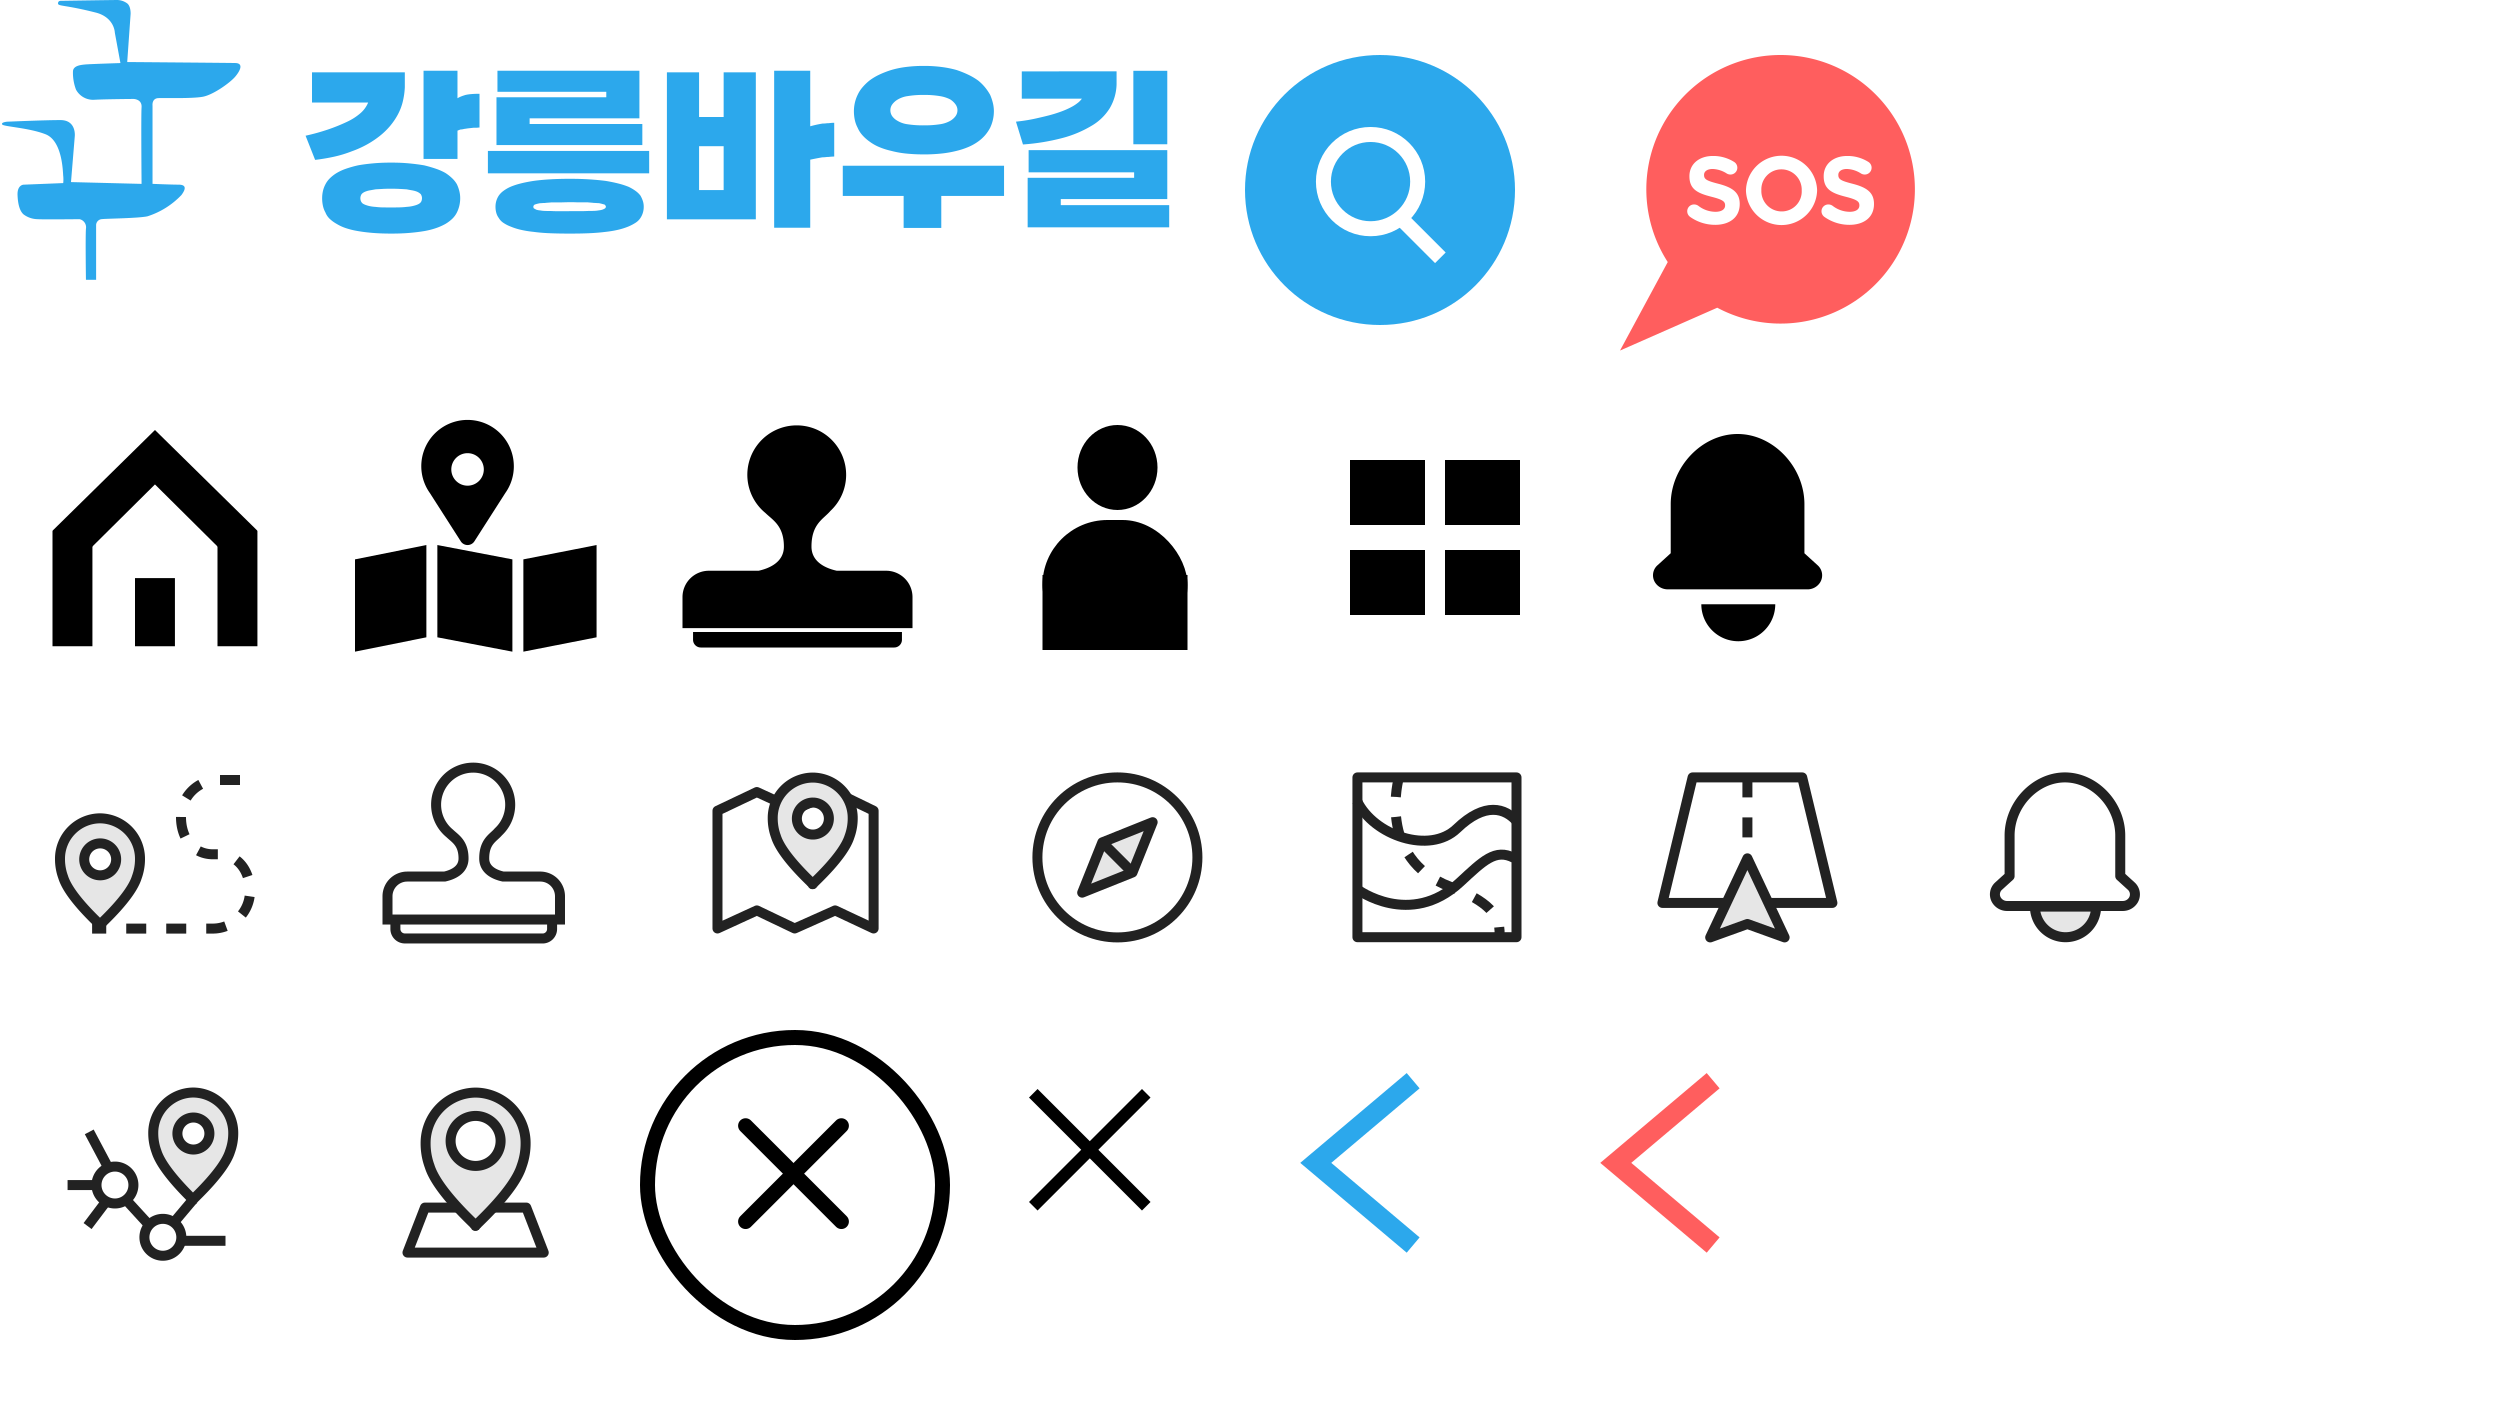 <svg xmlns="http://www.w3.org/2000/svg" xmlns:xlink="http://www.w3.org/1999/xlink" width="500" height="283" viewBox="0 0 500 283"><defs><clipPath id="a"><rect width="29.25" height="34" fill="none"/></clipPath><clipPath id="b"><rect width="34.135" height="34.644" fill="none"/></clipPath><clipPath id="c"><rect width="36" height="34" fill="none"/></clipPath><clipPath id="e"><rect width="33.814" height="33.955" fill="none"/></clipPath><clipPath id="f"><rect width="40" height="31.718" fill="none"/></clipPath><clipPath id="g"><rect width="33.226" height="32.182" fill="none"/></clipPath><clipPath id="h"><rect width="34" height="34" fill="none"/></clipPath><filter id="i" x="113" y="191" width="92" height="92" filterUnits="userSpaceOnUse"><feOffset dy="2" input="SourceAlpha"/><feGaussianBlur stdDeviation="5" result="j"/><feFlood flood-opacity="0.161"/><feComposite operator="in" in2="j"/><feComposite in="SourceGraphic"/></filter></defs><rect width="500" height="140" fill="none"/><g transform="translate(-2)"><g transform="translate(73 84)"><path d="M23.155,164.668a9.254,9.254,0,1,0-16.8,5.34l6.236,9.739a1.617,1.617,0,0,0,2.629,0l6.236-9.739a9.2,9.2,0,0,0,1.7-5.34Z" transform="translate(8.611 -155.414)"/><path d="M17.885,165.068a3.25,3.25,0,1,1-3.25-3.25A3.25,3.25,0,0,1,17.885,165.068Z" transform="translate(7.877 -155.183)" fill="#fff"/><path d="M0-1.8,14.275-4.667V13.788L0,16.659Z" transform="translate(0 29.674)"/><path d="M15.007-1.8,0-4.667V13.788l15.007,2.871Z" transform="translate(16.471 29.674)"/><path d="M0-1.8,14.64-4.667V13.788L0,16.659Z" transform="translate(33.674 29.674)"/></g><rect width="62" height="62" transform="translate(66 76)" fill="none"/></g><g transform="translate(10.5 86)"><path d="M7.321,23.955h0L0,20.146,20.492,0,40.983,20.146l-7.321,3.808L20.492,10.885,7.322,23.954Z"/><rect width="7.984" height="23.056" transform="translate(32.999 20.192)"/><rect width="7.984" height="13.628" transform="translate(16.5 29.621)"/><rect width="7.984" height="23.056" transform="translate(0 20.192)"/></g><rect width="62" height="62" transform="translate(0 76)" fill="none"/><g transform="translate(-5)"><g transform="translate(10728 1609)"><rect width="15" height="13" transform="translate(-10453 -1517)"/><rect width="15" height="13" transform="translate(-10453 -1499)"/><rect width="15" height="13" transform="translate(-10434 -1517)"/><rect width="15" height="13" transform="translate(-10434 -1499)"/></g><rect width="62" height="62" transform="translate(261 76)" fill="none"/><g transform="translate(130 -194)"><rect width="63" height="63" transform="translate(191 270)" fill="none"/><g transform="translate(9988.082 -3069.868)"><path d="M3.937,32.067a2.982,2.982,0,0,1-2.553-1.421,2.691,2.691,0,0,1,.494-3.376l2.666-2.424v-9.8C4.545,7.566,10.792,1,17.914,1S31.283,7.566,31.283,15.052v9.8l2.666,2.424a2.691,2.691,0,0,1,.494,3.376,2.982,2.982,0,0,1-2.553,1.421Z" transform="translate(-9783.481 3349.668)"/><path d="M23.667,26.84a7.394,7.394,0,1,1-14.788,0Z" transform="translate(-9781.696 3357.883)"/></g></g></g><g transform="translate(-3)"><g transform="translate(210.847 84.961)"><ellipse cx="8" cy="8.5" rx="8" ry="8.5" transform="translate(7.653 0.039)"/><rect width="29" height="26" rx="13" transform="translate(0.653 19.039)"/><rect width="29" height="15" transform="translate(0.653 30.039)"/></g><rect width="62" height="62" transform="translate(195 76)" fill="none"/></g><g transform="translate(-377 -31)"><g transform="translate(625.807 42.018)"><circle cx="27" cy="27" r="27" transform="translate(0.194 -0.018)" fill="#2ca8ec"/><g transform="translate(14.378 14.378)"><g transform="translate(0 0)" fill="none" stroke="#fff" stroke-width="3"><circle cx="10.925" cy="10.925" r="10.925" stroke="none"/><circle cx="10.925" cy="10.925" r="9.425" fill="none"/></g><path d="M-86.5-280.667l8.5,8.5" transform="translate(102.888 298.332)" fill="none" stroke="#fff" stroke-width="3"/></g></g><rect width="76" height="76" transform="translate(615 31)" fill="none"/></g><g transform="translate(-219 -31)"><g transform="translate(543 42)"><path d="M32.123,163.427A26.86,26.86,0,0,0,9.549,204.838L0,222.539l19.453-8.57a26.858,26.858,0,1,0,12.67-50.541" transform="translate(0 -163.427)" fill="#ff5e5e"/><path d="M131.842,361.728a1.375,1.375,0,0,1-.555-1.109,1.355,1.355,0,0,1,1.377-1.358,1.417,1.417,0,0,1,.842.268,5.646,5.646,0,0,0,3.424,1.2c1.2,0,1.932-.478,1.932-1.262v-.038c0-.746-.459-1.128-2.7-1.7-2.7-.689-4.437-1.435-4.437-4.093V353.6c0-2.429,1.951-4.036,4.686-4.036a7.772,7.772,0,0,1,4.246,1.186,1.363,1.363,0,0,1-.727,2.525,1.414,1.414,0,0,1-.746-.21,5.571,5.571,0,0,0-2.812-.9c-1.129,0-1.721.517-1.721,1.167v.038c0,.88.574,1.167,2.888,1.76,2.716.708,4.246,1.683,4.246,4.017v.038c0,2.659-2.027,4.151-4.916,4.151a8.642,8.642,0,0,1-5.03-1.607" transform="translate(-117.841 -329.369)" fill="#fff"/><path d="M205.255,356.285v-.038a7.118,7.118,0,0,1,14.23-.038v.038a7.118,7.118,0,0,1-14.23.038m11.151,0v-.038a4.067,4.067,0,0,0-4.055-4.208,4,4,0,0,0-4.017,4.169v.038a4.068,4.068,0,0,0,4.055,4.208,4,4,0,0,0,4.017-4.17" transform="translate(-180.062 -329.167)" fill="#fff"/><path d="M300.935,361.728a1.375,1.375,0,0,1-.555-1.109,1.355,1.355,0,0,1,1.377-1.358,1.417,1.417,0,0,1,.842.268,5.646,5.646,0,0,0,3.424,1.2c1.2,0,1.932-.478,1.932-1.262v-.038c0-.746-.459-1.128-2.7-1.7-2.7-.689-4.437-1.435-4.437-4.093V353.6c0-2.429,1.951-4.036,4.686-4.036a7.773,7.773,0,0,1,4.246,1.186,1.363,1.363,0,0,1-.727,2.525,1.414,1.414,0,0,1-.746-.21,5.571,5.571,0,0,0-2.812-.9c-1.128,0-1.721.517-1.721,1.167v.038c0,.88.574,1.167,2.888,1.76,2.716.708,4.246,1.683,4.246,4.017v.038c0,2.659-2.027,4.151-4.916,4.151a8.642,8.642,0,0,1-5.03-1.607" transform="translate(-260.08 -329.369)" fill="#fff"/></g><rect width="76" height="76" transform="translate(535 31)" fill="none"/></g><g transform="translate(-2)"><path d="M3.659,44.5A1.549,1.549,0,0,1,2.11,42.946V41.4H43.89v1.549A1.549,1.549,0,0,1,42.341,44.5ZM0,40.621v-6.2A5.271,5.271,0,0,1,5.271,29.15h9.946c1.982-.435,5.062-1.625,5.062-4.828,0-4.19-2.246-5.311-3.7-6.728a9.881,9.881,0,1,1,13-.405c-1.384,1.64-3.782,2.553-3.782,7.133,0,3.2,3.08,4.394,5.062,4.828h9.873A5.272,5.272,0,0,1,46,34.42v6.2Z" transform="translate(138.5 85)"/><rect width="62" height="62" transform="translate(130 76)" fill="none"/></g><rect width="236" height="56" fill="none"/><g transform="translate(-133.744 -440.257)"><path d="M2486.12,4694.6c0,.6,1.355.239,7.736,1.875,3.589,1.037,3.629,3.988,3.629,3.988l1.116,6.062s-6.141.2-6.978.278-2.432.2-2.512,1.355a9.553,9.553,0,0,0,.6,3.67,3.887,3.887,0,0,0,3.749,2.034c2.352-.121,7.735-.16,7.735-.16s1.755,0,1.635,1.675,0,15.312,0,15.312l-14.116-.359.758-9.172s.358-3.229-2.872-3.229-10.447.319-10.567.319-1.355.118-1.077.559,5.264.637,8.654,1.953,3.47,7.417,3.549,8.334a6.66,6.66,0,0,1,0,1.436l-7.935.319s-1.276.04-1.2,2.073.519,3.27,1.2,3.868a4.775,4.775,0,0,0,2.791.958c1.077.081,8.414,0,8.414,0a1.664,1.664,0,0,1,1.276,1.915c-.12,1.674,0,10.208,0,10.208h2.034V4738.9a1.227,1.227,0,0,1,1.116-1.158c1.077-.121,7.138-.159,9.132-.559a16.187,16.187,0,0,0,6.819-4.267c1.037-1.4.838-2.073-.6-2.073s-5.184-.159-5.184-.159v-15.632s-.2-1.476,1.2-1.517,6.819.121,8.892-.279,5.424-2.791,6.46-4.026,1.675-2.672,0-2.711-21.614-.2-21.614-.2l.678-9.609s.08-1.516-.678-2.114a3.49,3.49,0,0,0-2.273-.679c-.677,0-10.926.16-10.926.16S2486.12,4694,2486.12,4694.6Z" transform="translate(-2340.772 -4253.656)" fill="#2ca8ec"/><path d="M20.709-31.278v3a15.228,15.228,0,0,1-.41,2.866,10.823,10.823,0,0,1-.955,2.516,13.419,13.419,0,0,1-1.56,2.32,14.445,14.445,0,0,1-2.067,2.009,18.459,18.459,0,0,1-2.574,1.716A20.334,20.334,0,0,1,10.1-15.483a23.418,23.418,0,0,1-3.51,1.073,37.765,37.765,0,0,1-3.822.644L.858-18.6a42.041,42.041,0,0,0,4.5-1.248,35.4,35.4,0,0,0,3.764-1.521,11.457,11.457,0,0,0,2.711-1.736,5.67,5.67,0,0,0,1.54-2.125H2.145v-6.045Zm14.937,4.29v6.747a1.8,1.8,0,0,0-.253.02,2.071,2.071,0,0,1-.292.02h-.585l-.7.078q-.351.039-.663.078-.2.039-.37.058a2.51,2.51,0,0,0-.332.059,2.631,2.631,0,0,1-.312.059,2.236,2.236,0,0,1-.273.02q-.234.078-.37.136t-.253.1v5.655H24.453V-31.59h6.786v5.5a4.418,4.418,0,0,1,.7-.351q.39-.156.9-.312a8.649,8.649,0,0,1,1.209-.175Q34.749-26.988,35.646-26.988ZM17.979-4.251q.936,0,1.7-.019t1.385-.1A7.705,7.705,0,0,0,22.113-4.5a7.364,7.364,0,0,0,.819-.215,3.144,3.144,0,0,0,.585-.253,1.389,1.389,0,0,0,.39-.332,1.087,1.087,0,0,0,.175-.37,1.7,1.7,0,0,0,.059-.449,1.351,1.351,0,0,0-.059-.39,1.72,1.72,0,0,0-.175-.39,2.556,2.556,0,0,0-.39-.312,2.456,2.456,0,0,0-.585-.273,5.436,5.436,0,0,0-.819-.2q-.468-.078-1.053-.195-.624-.039-1.385-.078T17.979-8Q17-8,16.224-7.956t-1.365.078q-.624.117-1.092.195a4.248,4.248,0,0,0-.78.2,2.456,2.456,0,0,0-.585.273,1.416,1.416,0,0,0-.351.312,1.72,1.72,0,0,0-.175.39,1.351,1.351,0,0,0-.059.39,1.7,1.7,0,0,0,.059.449,1.087,1.087,0,0,0,.175.37.962.962,0,0,0,.351.332,3.144,3.144,0,0,0,.585.253,5.4,5.4,0,0,0,.78.215,7.8,7.8,0,0,0,1.092.136,12.907,12.907,0,0,0,1.365.1Q17-4.251,17.979-4.251Zm0,5.226q-2.028,0-3.7-.137T11.31.468a15.529,15.529,0,0,1-2.437-.6A8.76,8.76,0,0,1,7.059-.975,6.935,6.935,0,0,1,5.674-1.989a3.468,3.468,0,0,1-.838-1.248,4.794,4.794,0,0,1-.507-1.346,7.279,7.279,0,0,1-.156-1.54,6.454,6.454,0,0,1,.156-1.4,5.422,5.422,0,0,1,.507-1.365,4.6,4.6,0,0,1,.877-1.189A7.62,7.62,0,0,1,7.1-11.154a10.044,10.044,0,0,1,1.833-.839,22.323,22.323,0,0,1,2.418-.683q1.287-.234,2.964-.39t3.666-.156q1.95,0,3.588.156t3,.39q1.287.312,2.359.683a11.156,11.156,0,0,1,1.892.839,9.062,9.062,0,0,1,1.365,1.073,5.227,5.227,0,0,1,.936,1.189,7.433,7.433,0,0,1,.487,1.365,5.77,5.77,0,0,1,.176,1.4,6.5,6.5,0,0,1-.176,1.54,6.357,6.357,0,0,1-.487,1.346,4.553,4.553,0,0,1-.917,1.248A7.43,7.43,0,0,1,28.86-.975a11.4,11.4,0,0,1-1.872.839,15.315,15.315,0,0,1-2.34.6Q23.283.7,21.626.839T17.979.975Zm51.6-12.051H37.323v-4.485H69.576ZM53.664.975Q51.441.975,49.647.9t-3.2-.273A20.289,20.289,0,0,1,43.836.2a12.341,12.341,0,0,1-1.95-.624A7.117,7.117,0,0,1,40.4-1.19a2.97,2.97,0,0,1-.9-.956A3.067,3.067,0,0,1,39-3.178a4.607,4.607,0,0,1-.156-1.229A4.1,4.1,0,0,1,39-5.538a4.115,4.115,0,0,1,.507-1.092,3.947,3.947,0,0,1,.9-.917,7.413,7.413,0,0,1,1.443-.838,13.707,13.707,0,0,1,1.95-.644q1.131-.292,2.613-.526,1.4-.2,3.218-.312t4.036-.117q2.145,0,3.958.117t3.3.312q1.4.234,2.535.526a15.607,15.607,0,0,1,1.989.644,8.57,8.57,0,0,1,1.424.838,4.629,4.629,0,0,1,.955.917,5.75,5.75,0,0,1,.488,1.092,3.674,3.674,0,0,1,.175,1.131,4.126,4.126,0,0,1-.175,1.229,3.976,3.976,0,0,1-.488,1.033,3.261,3.261,0,0,1-.975.956A9.324,9.324,0,0,1,65.4-.429,13.89,13.89,0,0,1,63.414.2a20.512,20.512,0,0,1-2.535.429Q59.4.819,57.6.9T53.664.975Zm0-4.485h2.008q.916,0,1.618-.039.7,0,1.248-.02a6.86,6.86,0,0,0,.975-.1,3.819,3.819,0,0,0,.624-.117,1.95,1.95,0,0,0,.468-.2.48.48,0,0,0,.215-.156.414.414,0,0,0,.1-.273.336.336,0,0,0-.078-.215,2.659,2.659,0,0,0-.2-.214q-.2-.039-.468-.117t-.663-.156q-.234,0-.468-.019t-.507-.019q-.273-.039-.565-.059t-.644-.058H55.653q-.429,0-.936-.02T53.664-5.3q-.585,0-1.092.019t-.975.02H50q-.39.039-.7.058t-.585.059q-.312,0-.546.019t-.39.019q-.429.078-.7.156t-.39.117a.826.826,0,0,0-.215.214.409.409,0,0,0-.058.215.6.6,0,0,0,.058.273.334.334,0,0,0,.254.156.893.893,0,0,0,.37.2,3.479,3.479,0,0,0,.683.117,6.031,6.031,0,0,0,.955.1q.566.02,1.268.02.7.039,1.6.039ZM39.039-26.286H61v-1.092H39.234V-31.59H67.626v9.516H45.669v1.131H68.211v4.212H39.039Zm45.435-4.992h6.435V-1.872H73.125V-31.278H79.56v8.931h4.914ZM79.56-16.5v8.775h4.914V-16.5Zm27.027-4.68v6.747q-.234,0-.507.019t-.585.058a5.026,5.026,0,0,0-.624.039,5.351,5.351,0,0,1-.663.039q-.663.117-1.267.234t-1.151.234V-.2H94.575v-31.4h7.215v11.115q.546-.156,1.151-.292t1.306-.253a5.839,5.839,0,0,0,.683-.039,5.211,5.211,0,0,1,.6-.039q.312-.039.566-.059T106.587-21.177Zm17.94,6.318a33.827,33.827,0,0,1-3.588-.175,18.778,18.778,0,0,1-2.925-.527,14.37,14.37,0,0,1-2.457-.78,8.963,8.963,0,0,1-1.911-1.092,8.452,8.452,0,0,1-1.424-1.267,5.551,5.551,0,0,1-.956-1.5,6.022,6.022,0,0,1-.565-1.58,8.451,8.451,0,0,1-.175-1.736,7.621,7.621,0,0,1,.175-1.6,7.427,7.427,0,0,1,.565-1.638,6.484,6.484,0,0,1,.956-1.5,10.311,10.311,0,0,1,1.424-1.384,11.1,11.1,0,0,1,1.911-1.151,18.3,18.3,0,0,1,2.457-.955,18.345,18.345,0,0,1,2.925-.6,27.737,27.737,0,0,1,3.588-.215,27.076,27.076,0,0,1,3.51.215,20.766,20.766,0,0,1,3,.6,20.149,20.149,0,0,1,2.379.955,12.645,12.645,0,0,1,1.95,1.151,9.455,9.455,0,0,1,1.4,1.384,10.15,10.15,0,0,1,1.014,1.5,10.089,10.089,0,0,1,.546,1.638,6.892,6.892,0,0,1,.195,1.6,7.638,7.638,0,0,1-.195,1.736,7.811,7.811,0,0,1-.546,1.58,8.005,8.005,0,0,1-1.014,1.5,7.828,7.828,0,0,1-1.4,1.267,10,10,0,0,1-1.95,1.092,15.012,15.012,0,0,1-2.379.78,21.12,21.12,0,0,1-3,.527A33.019,33.019,0,0,1,124.527-14.859Zm0-5.811a20.011,20.011,0,0,0,3.178-.215,5.952,5.952,0,0,0,2.086-.682,3.54,3.54,0,0,0,1.073-.955,2.017,2.017,0,0,0,.37-1.19,1.988,1.988,0,0,0-.37-1.131,3.85,3.85,0,0,0-1.073-1.014,6.914,6.914,0,0,0-2.086-.663,18.375,18.375,0,0,0-3.178-.234,18.929,18.929,0,0,0-3.257.234,5.366,5.366,0,0,0-2.008.7,3.58,3.58,0,0,0-1.092.995,1.971,1.971,0,0,0-.351,1.111,2.1,2.1,0,0,0,.351,1.19,3.21,3.21,0,0,0,1.092.955,5.165,5.165,0,0,0,2.008.682A20.615,20.615,0,0,0,124.527-20.67ZM120.471-.156v-6.4H108.3V-12.6h32.253v6.045H128v6.4Zm42.588-31.317v2.613a9.879,9.879,0,0,1-1.365,4.758,10.455,10.455,0,0,1-3.627,3.51,22.336,22.336,0,0,1-5.869,2.457,42.546,42.546,0,0,1-7.859,1.287l-1.4-4.563q1.17-.117,2.32-.312t2.281-.468q1.053-.234,2.028-.488t1.872-.566q.819-.273,1.56-.6t1.365-.682a8.552,8.552,0,0,0,1.014-.7,4.194,4.194,0,0,0,.741-.78H144.1v-5.46Zm3.354,14.586v-14.7H173.2v14.7Zm-21.138,6.708h21.294v-1.092h-21.1v-4.446H173.2v9.789H151.9v1.209h21.684V-.273H145.275Z" transform="translate(194 486)" fill="#2ca8ec"/></g><g transform="translate(-197 -918)"><g transform="translate(277.496 1135.517)" clip-path="url(#a)"><path d="M14.625,27.643c.064.041.058.023,0-.041-.059.064-.065.083,0,.041" fill="#e6e6e6"/><path d="M14.625,27.643c.064.041.058.023,0-.041C14.566,27.666,14.56,27.685,14.625,27.643Z" fill="none" stroke="#222" stroke-linejoin="round" stroke-width="2"/><path d="M14.625,1a10.1,10.1,0,0,0-10,10.2,13.141,13.141,0,0,0,.8,4.527C6.909,20.509,14,26.916,14.625,27.6c.623-.688,7.707-7.088,9.191-11.855a13.153,13.153,0,0,0,.809-4.551,10.1,10.1,0,0,0-10-10.2m0,14.669a5,5,0,1,1,5-5,5,5,0,0,1-5,5" fill="#e6e6e6"/><path d="M14.625,1a10.1,10.1,0,0,0-10,10.2,13.141,13.141,0,0,0,.8,4.527C6.909,20.509,14,26.916,14.625,27.6c.623-.688,7.707-7.088,9.191-11.855a13.153,13.153,0,0,0,.809-4.551A10.1,10.1,0,0,0,14.625,1Zm0,14.669a5,5,0,1,1,5-5,5,5,0,0,1-5,5Z" fill="none" stroke="#222" stroke-linejoin="round" stroke-width="2"/><path d="M18.385,24h6.377l3.488,9H1l3.488-9h6.6" fill="none" stroke="#222" stroke-linejoin="round" stroke-width="2"/></g><path d="M0,0H62V62H0Z" transform="translate(261 1122)" fill="none"/></g><g transform="translate(-261 -794)"><g transform="translate(274.515 1011.506)"><g clip-path="url(#b)"><path d="M25.136,1a8.079,8.079,0,0,0-8,8.157,10.489,10.489,0,0,0,.641,3.622c1.195,3.857,6.877,9.138,7.292,9.642.433-.5,6.223-5.781,7.42-9.623a10.524,10.524,0,0,0,.647-3.641,8.08,8.08,0,0,0-8-8.157m.031,11.4a3.2,3.2,0,1,1,3.2-3.2,3.2,3.2,0,0,1-3.2,3.2" fill="#e6e6e6"/><path d="M25.136,1a8.079,8.079,0,0,0-8,8.157,10.489,10.489,0,0,0,.641,3.622c1.195,3.857,6.877,9.138,7.292,9.642.433-.5,6.223-5.781,7.42-9.623a10.524,10.524,0,0,0,.647-3.641,8.08,8.08,0,0,0-8-8.157Zm.031,11.4a3.2,3.2,0,1,1,3.2-3.2,3.2,3.2,0,0,1-3.2,3.2Z" fill="none" stroke="#222" stroke-linejoin="round" stroke-width="2"/><path d="M25.068,22.454c.047.03.036.01,0-.033-.037.043-.049.064,0,.033" fill="#e6e6e6"/><path d="M25.068,22.454c.047.03.036.01,0-.033C25.032,22.464,25.02,22.485,25.068,22.454Z" fill="none" stroke="#222" stroke-linejoin="round" stroke-width="2"/><line x2="8.647" transform="translate(22.937 30.657)" fill="none" stroke="#222" stroke-linejoin="round" stroke-width="2"/><line x2="4.27" y2="4.661" transform="translate(11.833 22.62)" fill="none" stroke="#222" stroke-linejoin="round" stroke-width="2"/><line x2="5.417" transform="translate(0 19.507)" fill="none" stroke="#222" stroke-linejoin="round" stroke-width="2"/><line x1="3.583" y2="4.75" transform="translate(4 22.954)" fill="none" stroke="#222" stroke-linejoin="round" stroke-width="2"/><line x2="3.583" y2="6.75" transform="translate(4.333 8.87)" fill="none" stroke="#222" stroke-linejoin="round" stroke-width="2"/><path d="M13.168,19.5a3.691,3.691,0,1,1-3.69-3.69,3.691,3.691,0,0,1,3.69,3.69Z" fill="none" stroke="#222" stroke-linejoin="round" stroke-width="2"/><path d="M22.75,29.954a3.69,3.69,0,1,1-3.69-3.69,3.69,3.69,0,0,1,3.69,3.69Z" fill="none" stroke="#222" stroke-linejoin="round" stroke-width="2"/><line y1="4.411" x2="3.715" transform="translate(21.353 22.454)" fill="none" stroke="#222" stroke-linejoin="round" stroke-width="2"/></g></g><rect width="62" height="62" transform="translate(261 998)" fill="none"/></g><g transform="translate(121 -734)"><g transform="translate(277.485 888.483)"><path d="M3.431,26.715a2.469,2.469,0,0,1-2.113-1.176,2.227,2.227,0,0,1,.409-2.794l2.207-2.006V12.631C3.934,6.435,9.1,1,15,1S26.066,6.435,26.066,12.631v8.108l2.207,2.006a2.227,2.227,0,0,1,.409,2.794,2.469,2.469,0,0,1-2.113,1.176Z" transform="translate(-0.5)" fill="none" stroke="#222" stroke-linejoin="round" stroke-width="2"/><path d="M21.12,26.84a6.12,6.12,0,0,1-12.24,0Z" transform="translate(-0.88)" fill="#e6e6e6"/><path d="M21.12,26.84a6.12,6.12,0,0,1-12.24,0Z" transform="translate(-0.38)" fill="none" stroke="#222" stroke-linejoin="round" stroke-width="2"/><rect width="30" height="34" fill="none"/></g><rect width="62" height="62" transform="translate(261 874)" fill="none"/></g><g transform="translate(57 -610)"><g transform="translate(274.481 764.483)"><g clip-path="url(#c)"><path d="M35,26.1H1L7.038,1H28.962Z" fill="none" stroke="#222" stroke-linejoin="round" stroke-width="2"/><line y2="13.997" transform="translate(18 1)" fill="none" stroke="#222" stroke-linejoin="round" stroke-width="2" stroke-dasharray="4 4"/></g><path d="M18,30.313,10.556,33,18,17.184,25.444,33Z" fill="#e6e6e6"/><g clip-path="url(#c)"><path d="M18,30.313,10.556,33,18,17.184,25.444,33Z" fill="none" stroke="#222" stroke-linejoin="round" stroke-width="2"/></g></g><rect width="62" height="62" transform="translate(261 750)" fill="none"/></g><g transform="translate(-5 -486)"><g transform="translate(275.486 640.484)"><g clip-path="url(#e)"><path d="M1,23.406s10.5,7.811,20.5-1.435c4.66-4.307,7.083-6.8,10.811-4.869" fill="none" stroke="#222" stroke-linejoin="round" stroke-width="2"/><path d="M9.311.955S4.636,17.191,19.532,22.849c5.681,2.158,10.391,4.9,9.861,9.808" fill="none" stroke="#222" stroke-linejoin="round" stroke-width="2" stroke-dasharray="4 4"/><rect width="31.814" height="31.955" transform="translate(1 1)" fill="none" stroke="#222" stroke-linejoin="round" stroke-width="2"/><path d="M.938,5.743c3.335,6.886,14.517,10.706,19.946,5.492,5.654-5.43,9.693-4.119,12.054-1.373" fill="none" stroke="#222" stroke-linejoin="round" stroke-width="2"/></g></g><rect width="62" height="62" transform="translate(261 626)" fill="none"/></g><g transform="translate(-261 10)"><g transform="translate(272 145)"><g clip-path="url(#f)"><path d="M9,29.981c.047.03.036.011,0-.03-.036.041-.048.061,0,.03" fill="#e6e6e6"/><path d="M9,29.981c.047.03.036.011,0-.03C8.964,29.992,8.952,30.012,9,29.981Z" fill="none" stroke="#222" stroke-linejoin="round" stroke-width="2"/><path d="M9,8.666a8.079,8.079,0,0,0-8,8.157,10.493,10.493,0,0,0,.641,3.622C2.836,24.3,8.575,29.465,9,29.95c.425-.485,6.157-5.644,7.354-9.486A10.524,10.524,0,0,0,17,16.823,8.08,8.08,0,0,0,9,8.666m.031,11.4a3.2,3.2,0,1,1,3.2-3.2,3.2,3.2,0,0,1-3.2,3.2" fill="#e6e6e6"/><path d="M9,8.666a8.079,8.079,0,0,0-8,8.157,10.493,10.493,0,0,0,.641,3.622C2.836,24.3,8.575,29.465,9,29.95c.425-.485,6.157-5.644,7.354-9.486A10.524,10.524,0,0,0,17,16.823,8.08,8.08,0,0,0,9,8.666Zm.031,11.4a3.193,3.193,0,1,1,2.264-.935,3.2,3.2,0,0,1-2.264.935Z" fill="none" stroke="#222" stroke-linejoin="round" stroke-width="2"/><path d="M37,1H32.635A7.452,7.452,0,0,0,25.2,8.429c0,4.087,2.344,7.43,6.43,7.43h.935c4.087,0,6.43,3.343,6.43,7.429a7.451,7.451,0,0,1-7.43,7.43H7.42" fill="none" stroke="#222" stroke-linejoin="round" stroke-width="2" stroke-dasharray="4 4"/></g></g><rect width="62" height="62" transform="translate(261 130)" fill="none"/></g><g transform="translate(-133 -238)"><g transform="translate(275.496 392.513)"><g clip-path="url(#g)"><path d="M16.441,7.376l8.086-3.484,7.7,3.742V31.183l-7.7-3.613-8.086,3.613L8.871,27.57,1,31.183V7.634L8.871,3.892Z" fill="none" stroke="#222" stroke-linejoin="round" stroke-width="2"/><path d="M20.048,22.315c.047.03.036.011,0-.03-.036.041-.048.061,0,.03" fill="#e6e6e6"/><path d="M20.048,22.315c.047.03.036.011,0-.03C20.012,22.326,20,22.346,20.048,22.315Z" fill="none" stroke="#222" stroke-linejoin="round" stroke-width="2"/><path d="M20.049,1a8.079,8.079,0,0,0-8,8.157,10.493,10.493,0,0,0,.641,3.622c1.2,3.856,6.934,9.02,7.358,9.505C20.473,21.8,26.2,16.64,27.4,12.8a10.524,10.524,0,0,0,.647-3.641,8.08,8.08,0,0,0-8-8.157m.031,11.4a3.2,3.2,0,1,1,3.2-3.2,3.2,3.2,0,0,1-3.2,3.2" fill="#e6e6e6"/><path d="M20.049,1a8.079,8.079,0,0,0-8,8.157,10.493,10.493,0,0,0,.641,3.622c1.2,3.856,6.934,9.02,7.358,9.505C20.473,21.8,26.2,16.64,27.4,12.8a10.524,10.524,0,0,0,.647-3.641A8.08,8.08,0,0,0,20.049,1Zm.031,11.4a3.2,3.2,0,1,1,3.2-3.2A3.2,3.2,0,0,1,20.08,12.4Z" fill="none" stroke="#222" stroke-linejoin="round" stroke-width="2"/></g></g><rect width="62" height="62" transform="translate(261 378)" fill="none"/></g><g transform="translate(-197 -114)"><path d="M3.478,34.192a1.9,1.9,0,0,1-1.9-1.9V30.4H32.918v1.9a1.9,1.9,0,0,1-1.9,1.9ZM0,30.4V25.759a3.946,3.946,0,0,1,3.946-3.946h7.47c1.486-.326,3.79-1.217,3.79-3.613,0-3.129-1.678-3.972-2.77-5.029a7.41,7.41,0,1,1,9.739-.305c-1.038,1.225-2.833,1.911-2.833,5.334,0,2.4,2.307,3.287,3.79,3.613h7.414A3.946,3.946,0,0,1,34.5,25.759V30.4Z" transform="translate(274.5 267.5)" fill="none" stroke="#222" stroke-width="2"/><rect width="62" height="62" transform="translate(261 254)" fill="none"/></g><g transform="translate(-69 -362)"><g transform="translate(275.483 516.483)"><g clip-path="url(#h)"><circle cx="16" cy="16" r="16" transform="translate(1 1)" fill="none" stroke="#222" stroke-linejoin="round" stroke-width="2"/><path d="M20.017,20.017,9.953,24.047l4.03-10.064,10.064-4.03Z" fill="#e6e6e6"/><path d="M20.017,20.017,9.953,24.047l4.03-10.064,10.064-4.03Z" fill="none" stroke="#222" stroke-linejoin="round" stroke-width="2"/><line x2="6.034" y2="6.034" transform="translate(13.983 13.983)" fill="none" stroke="#222" stroke-linejoin="round" stroke-width="2"/></g></g><rect width="62" height="62" transform="translate(261 502)" fill="none"/></g><g transform="translate(-12338 -4234)"><g transform="matrix(1, 0, 0, 1, 12338, 4234)" filter="url(#i)"><g transform="translate(128 204)" fill="#fff" stroke="#000" stroke-width="3"><rect width="62" height="62" rx="31" stroke="none"/><rect x="1.5" y="1.5" width="59" height="59" rx="29.5" fill="none"/></g></g><g transform="translate(12496.699 4449.566) rotate(45)"><line x2="27.098" transform="translate(0 13.549)" fill="none" stroke="#000" stroke-linecap="round" stroke-width="3"/><line y2="27.098" transform="translate(13.549 0)" fill="none" stroke="#000" stroke-linecap="round" stroke-width="3"/></g></g><g transform="translate(12 -99)"><rect width="52" height="52" transform="translate(180 303)" fill="none" opacity="0.56"/><g transform="translate(10499.801 -2745.913)"><rect width="31.952" height="2.418" transform="translate(-10306 3085.307) rotate(-45)"/><rect width="31.952" height="2.418" transform="translate(-10283.407 3087.017) rotate(-135)"/></g></g><g transform="translate(220 161)"><path d="M2667.63-406.359l-19.479,16.434,19.479,16.434" transform="translate(-2605 461.5)" fill="none" stroke="#2ca8ec" stroke-width="4"/><rect width="58" height="58" transform="translate(26 43)" fill="none"/></g><g transform="translate(280 161)"><path d="M2666.34-371.962l-21.291-17.963,21.291-17.963,2.579,3.057-17.667,14.905,17.667,14.905Z" transform="translate(-2605 461.5)" fill="#ff5e5e"/><rect width="58" height="58" transform="translate(26 43)" fill="none"/></g></svg>